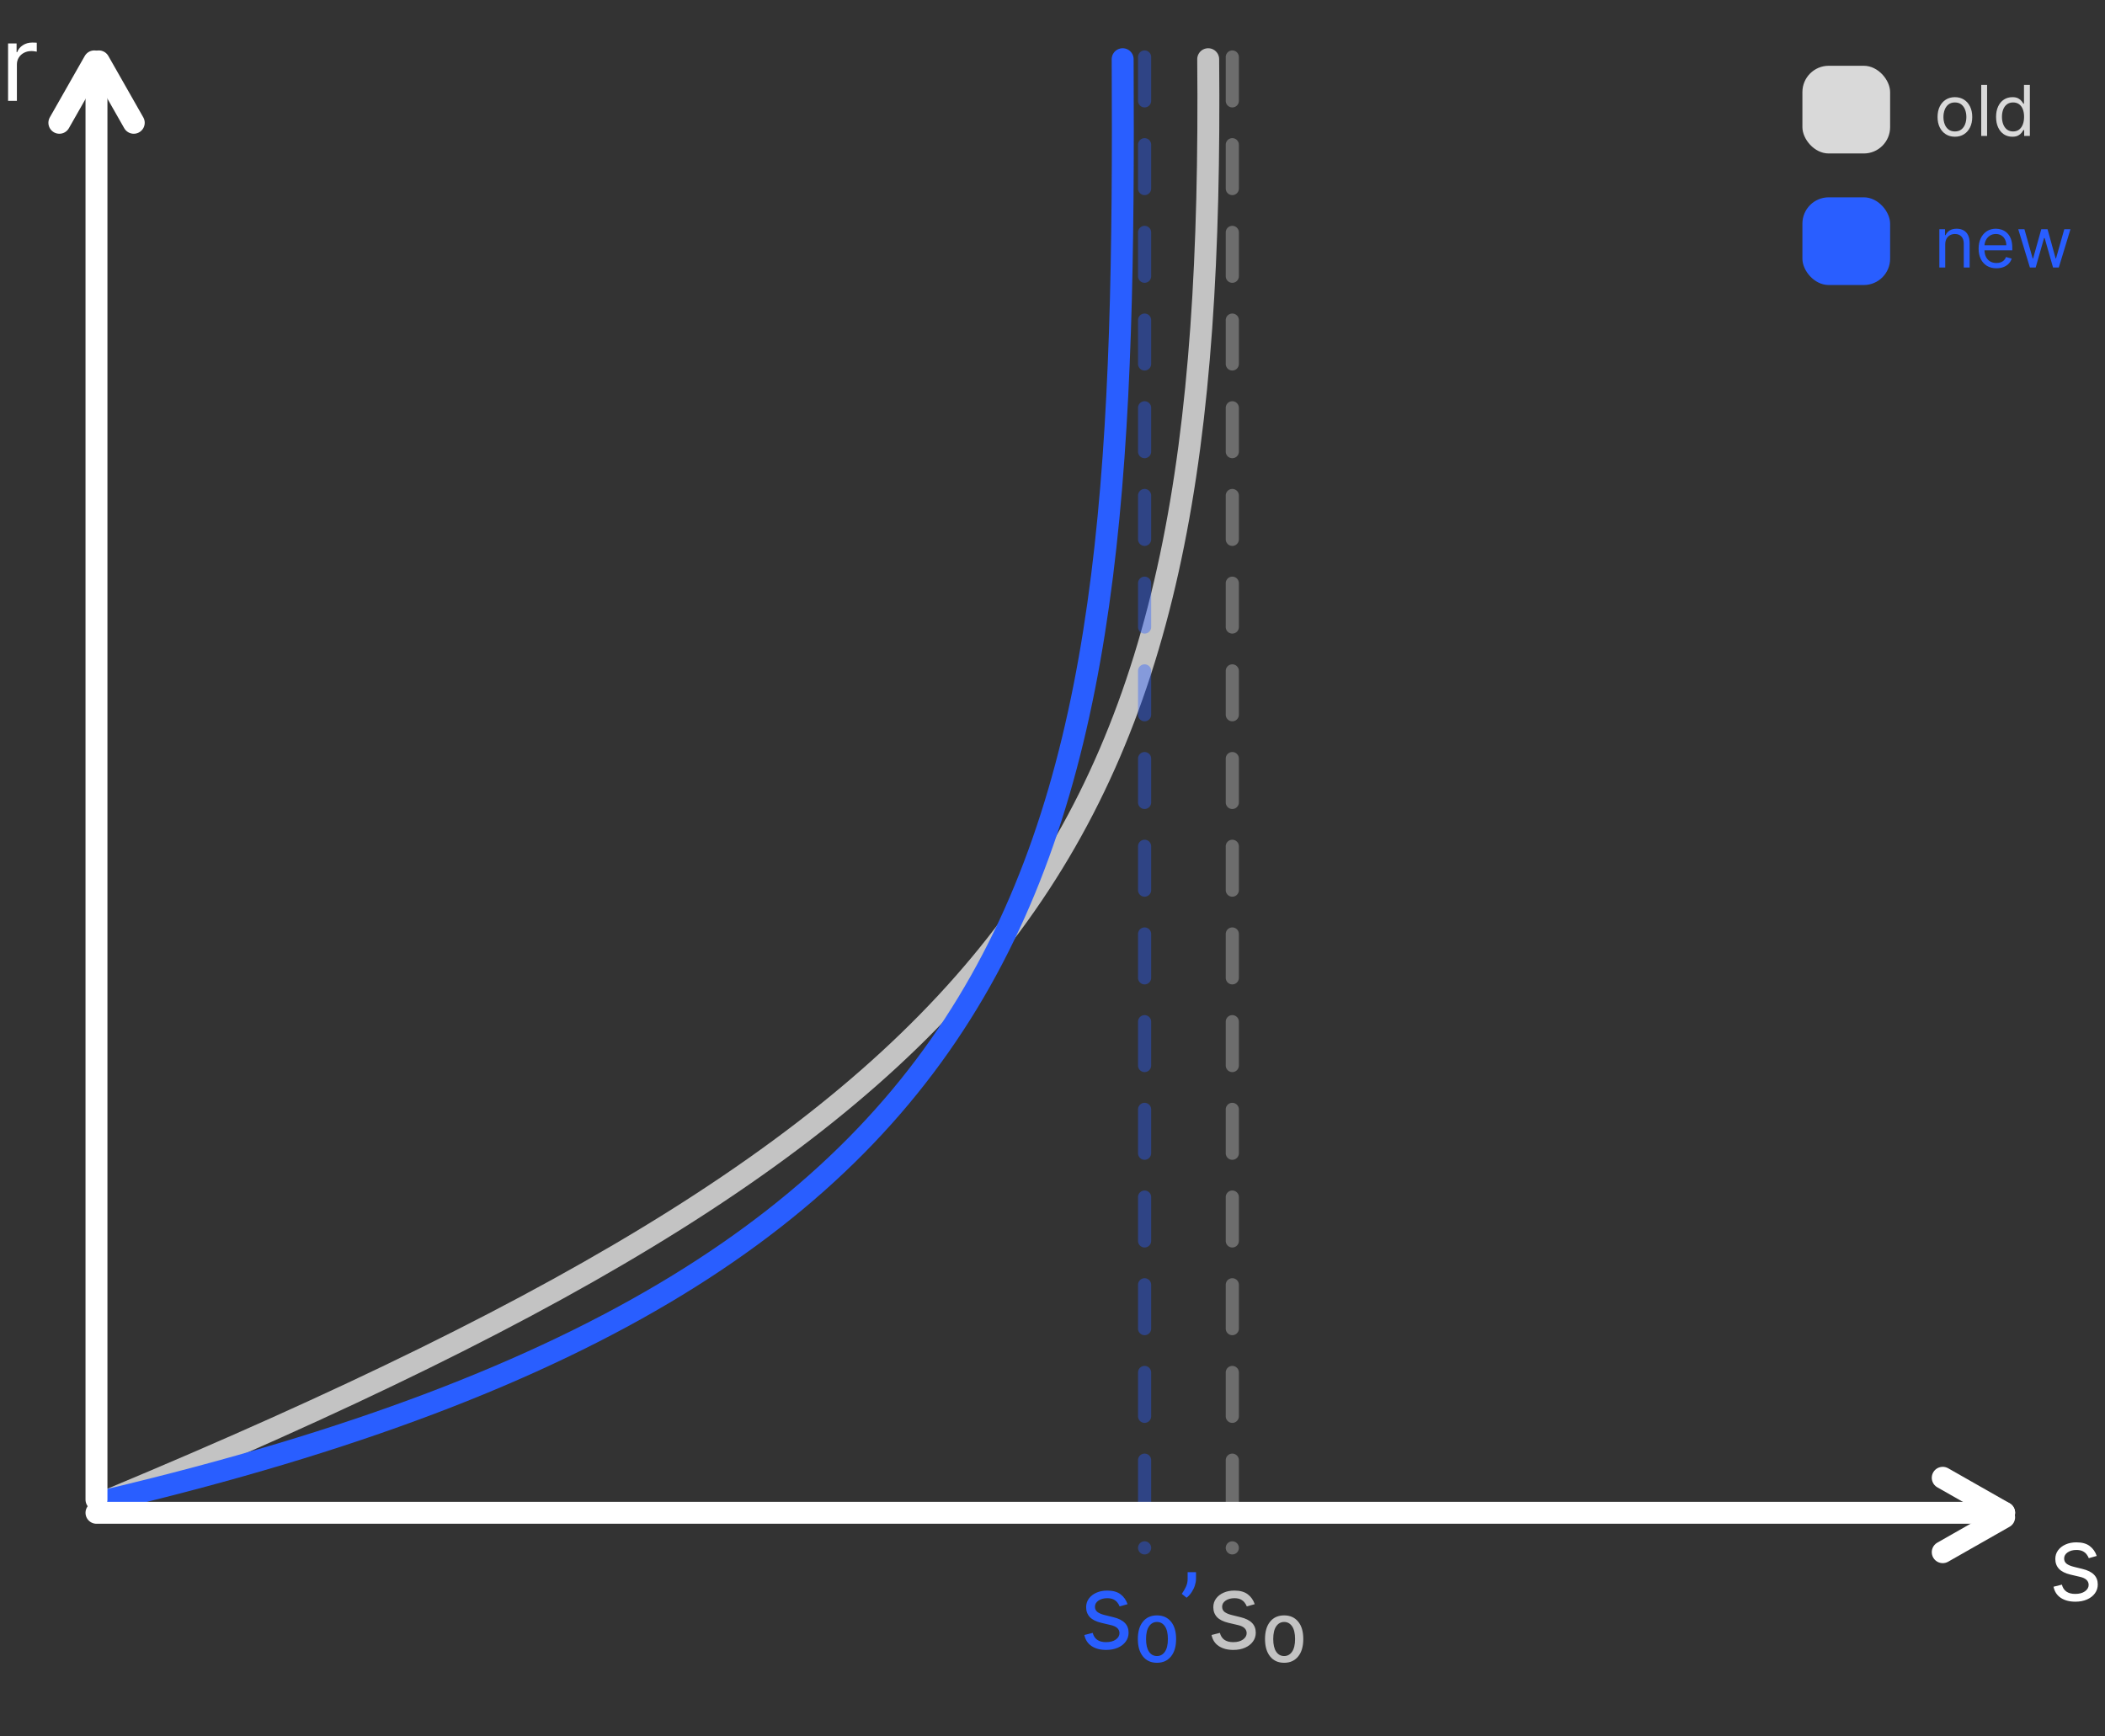 <svg viewBox="0 0 480 396" fill="none" xmlns="http://www.w3.org/2000/svg">
    <rect x="0" y="0" width="480" height="396" fill="#333333" stroke="none"/>
    <path d="M22.536 14L30.5 28" stroke="white" stroke-width="5" stroke-linecap="round" />
    <path d="M21.5 14L13.536 28" stroke="white" stroke-width="5" stroke-linecap="round" />
    <path d="M275.502 13.5C277.099 190.44 237.731 253.351 25.003 342" stroke="#C3C3C3"
        stroke-width="5" stroke-linecap="round" />
    <path d="M281 13L281 353" stroke="#C4C4C4" stroke-opacity="0.4" stroke-width="3"
        stroke-linecap="round" stroke-dasharray="10 10" />
    <path
        d="M1.841 23V9.909H3.784V11.886H3.92C4.159 11.239 4.591 10.713 5.216 10.31C5.841 9.906 6.545 9.705 7.33 9.705C7.477 9.705 7.662 9.707 7.884 9.713C8.105 9.719 8.273 9.727 8.386 9.739V11.784C8.318 11.767 8.162 11.742 7.918 11.707C7.679 11.668 7.426 11.648 7.159 11.648C6.523 11.648 5.955 11.781 5.455 12.048C4.96 12.31 4.568 12.673 4.278 13.139C3.994 13.599 3.852 14.125 3.852 14.716V23H1.841Z"
        fill="white" />
    <path
        d="M478.114 354.841L476.307 355.352C476.193 355.051 476.026 354.759 475.804 354.474C475.588 354.185 475.293 353.946 474.918 353.759C474.543 353.571 474.062 353.477 473.477 353.477C472.676 353.477 472.009 353.662 471.474 354.031C470.946 354.395 470.682 354.858 470.682 355.42C470.682 355.92 470.864 356.315 471.227 356.605C471.591 356.895 472.159 357.136 472.932 357.33L474.875 357.807C476.045 358.091 476.918 358.526 477.491 359.111C478.065 359.69 478.352 360.437 478.352 361.352C478.352 362.102 478.136 362.773 477.705 363.364C477.278 363.955 476.682 364.42 475.915 364.761C475.148 365.102 474.256 365.273 473.239 365.273C471.903 365.273 470.798 364.983 469.923 364.403C469.048 363.824 468.494 362.977 468.261 361.864L470.17 361.386C470.352 362.091 470.696 362.619 471.202 362.972C471.713 363.324 472.381 363.5 473.205 363.5C474.142 363.5 474.886 363.301 475.438 362.903C475.994 362.5 476.273 362.017 476.273 361.455C476.273 361 476.114 360.619 475.795 360.312C475.477 360 474.989 359.767 474.33 359.614L472.148 359.102C470.949 358.818 470.068 358.378 469.506 357.781C468.949 357.179 468.67 356.426 468.67 355.523C468.67 354.784 468.878 354.131 469.293 353.562C469.713 352.994 470.284 352.548 471.006 352.224C471.733 351.901 472.557 351.739 473.477 351.739C474.773 351.739 475.79 352.023 476.528 352.591C477.273 353.159 477.801 353.909 478.114 354.841Z"
        fill="white" />
    <path
        d="M286.114 365.841L284.307 366.352C284.193 366.051 284.026 365.759 283.804 365.474C283.588 365.185 283.293 364.946 282.918 364.759C282.543 364.571 282.062 364.477 281.477 364.477C280.676 364.477 280.009 364.662 279.474 365.031C278.946 365.395 278.682 365.858 278.682 366.42C278.682 366.92 278.864 367.315 279.227 367.605C279.591 367.895 280.159 368.136 280.932 368.33L282.875 368.807C284.045 369.091 284.918 369.526 285.491 370.111C286.065 370.69 286.352 371.437 286.352 372.352C286.352 373.102 286.136 373.773 285.705 374.364C285.278 374.955 284.682 375.42 283.915 375.761C283.148 376.102 282.256 376.273 281.239 376.273C279.903 376.273 278.798 375.983 277.923 375.403C277.048 374.824 276.494 373.977 276.261 372.864L278.17 372.386C278.352 373.091 278.696 373.619 279.202 373.972C279.713 374.324 280.381 374.5 281.205 374.5C282.142 374.5 282.886 374.301 283.438 373.903C283.994 373.5 284.273 373.017 284.273 372.455C284.273 372 284.114 371.619 283.795 371.312C283.477 371 282.989 370.767 282.33 370.614L280.148 370.102C278.949 369.818 278.068 369.378 277.506 368.781C276.949 368.179 276.67 367.426 276.67 366.523C276.67 365.784 276.878 365.131 277.293 364.562C277.713 363.994 278.284 363.548 279.006 363.224C279.733 362.901 280.557 362.739 281.477 362.739C282.773 362.739 283.79 363.023 284.528 363.591C285.273 364.159 285.801 364.909 286.114 365.841ZM292.823 379.205C291.46 379.205 290.391 378.722 289.619 377.756C288.846 376.795 288.46 375.472 288.46 373.784C288.46 372.097 288.846 370.778 289.619 369.83C290.391 368.875 291.46 368.398 292.823 368.398C294.17 368.398 295.232 368.869 296.011 369.812C296.795 370.756 297.187 372.08 297.187 373.784C297.187 375.489 296.795 376.818 296.011 377.773C295.232 378.727 294.17 379.205 292.823 379.205ZM292.823 377.67C293.573 377.67 294.175 377.341 294.63 376.682C295.085 376.028 295.312 375.062 295.312 373.784C295.312 372.506 295.085 371.54 294.63 370.886C294.175 370.227 293.573 369.898 292.823 369.898C292.073 369.898 291.471 370.227 291.016 370.886C290.562 371.54 290.335 372.506 290.335 373.784C290.335 375.045 290.556 376.009 290.999 376.673C291.448 377.338 292.056 377.67 292.823 377.67Z"
        fill="#C3C3C3" />
    <path d="M261 13L261 353" stroke="#295eff" stroke-opacity="0.4" stroke-width="3"
        stroke-linecap="round" stroke-dasharray="10 10" />
    <path
        d="M257.114 365.841L255.307 366.352C255.193 366.051 255.026 365.759 254.804 365.474C254.588 365.185 254.293 364.946 253.918 364.759C253.543 364.571 253.062 364.477 252.477 364.477C251.676 364.477 251.009 364.662 250.474 365.031C249.946 365.395 249.682 365.858 249.682 366.42C249.682 366.92 249.864 367.315 250.227 367.605C250.591 367.895 251.159 368.136 251.932 368.33L253.875 368.807C255.045 369.091 255.918 369.526 256.491 370.111C257.065 370.69 257.352 371.437 257.352 372.352C257.352 373.102 257.136 373.773 256.705 374.364C256.278 374.955 255.682 375.42 254.915 375.761C254.148 376.102 253.256 376.273 252.239 376.273C250.903 376.273 249.798 375.983 248.923 375.403C248.048 374.824 247.494 373.977 247.261 372.864L249.17 372.386C249.352 373.091 249.696 373.619 250.202 373.972C250.713 374.324 251.381 374.5 252.205 374.5C253.142 374.5 253.886 374.301 254.438 373.903C254.994 373.5 255.273 373.017 255.273 372.455C255.273 372 255.114 371.619 254.795 371.312C254.477 371 253.989 370.767 253.33 370.614L251.148 370.102C249.949 369.818 249.068 369.378 248.506 368.781C247.949 368.179 247.67 367.426 247.67 366.523C247.67 365.784 247.878 365.131 248.293 364.562C248.713 363.994 249.284 363.548 250.006 363.224C250.733 362.901 251.557 362.739 252.477 362.739C253.773 362.739 254.79 363.023 255.528 363.591C256.273 364.159 256.801 364.909 257.114 365.841ZM263.823 379.205C262.46 379.205 261.391 378.722 260.619 377.756C259.846 376.795 259.46 375.472 259.46 373.784C259.46 372.097 259.846 370.778 260.619 369.83C261.391 368.875 262.46 368.398 263.823 368.398C265.17 368.398 266.232 368.869 267.011 369.812C267.795 370.756 268.187 372.08 268.187 373.784C268.187 375.489 267.795 376.818 267.011 377.773C266.232 378.727 265.17 379.205 263.823 379.205ZM263.823 377.67C264.573 377.67 265.175 377.341 265.63 376.682C266.085 376.028 266.312 375.062 266.312 373.784C266.312 372.506 266.085 371.54 265.63 370.886C265.175 370.227 264.573 369.898 263.823 369.898C263.073 369.898 262.471 370.227 262.016 370.886C261.562 371.54 261.335 372.506 261.335 373.784C261.335 375.045 261.556 376.009 261.999 376.673C262.448 377.338 263.056 377.67 263.823 377.67ZM272.723 358.545V360.08C272.723 360.545 272.638 361.043 272.467 361.571C272.303 362.094 272.058 362.602 271.734 363.097C271.416 363.585 271.03 364.011 270.575 364.375L269.484 363.489C269.842 362.977 270.152 362.446 270.413 361.895C270.68 361.338 270.814 360.744 270.814 360.114V358.545H272.723Z"
        fill="#295eff" />
    <path d="M255.999 13.5C256.882 188.547 245.6 289.676 24.998 342" stroke="#295eff"
        stroke-width="5" stroke-linecap="round" />
    <rect x="411" y="15" width="20" height="20" rx="6" fill="#D9D9D9" />
    <path
        d="M445.773 31.182C444.985 31.182 444.294 30.994 443.699 30.619C443.108 30.244 442.646 29.72 442.312 29.046C441.983 28.371 441.818 27.583 441.818 26.682C441.818 25.773 441.983 24.979 442.312 24.301C442.646 23.623 443.108 23.097 443.699 22.722C444.294 22.347 444.985 22.159 445.773 22.159C446.561 22.159 447.25 22.347 447.841 22.722C448.436 23.097 448.898 23.623 449.227 24.301C449.561 24.979 449.727 25.773 449.727 26.682C449.727 27.583 449.561 28.371 449.227 29.046C448.898 29.72 448.436 30.244 447.841 30.619C447.25 30.994 446.561 31.182 445.773 31.182ZM445.773 29.977C446.371 29.977 446.864 29.824 447.25 29.517C447.636 29.21 447.922 28.807 448.108 28.307C448.294 27.807 448.386 27.265 448.386 26.682C448.386 26.099 448.294 25.555 448.108 25.051C447.922 24.547 447.636 24.14 447.25 23.829C446.864 23.519 446.371 23.364 445.773 23.364C445.174 23.364 444.682 23.519 444.295 23.829C443.909 24.14 443.623 24.547 443.438 25.051C443.252 25.555 443.159 26.099 443.159 26.682C443.159 27.265 443.252 27.807 443.438 28.307C443.623 28.807 443.909 29.21 444.295 29.517C444.682 29.824 445.174 29.977 445.773 29.977ZM453.115 19.364V31H451.774V19.364H453.115ZM458.866 31.182C458.139 31.182 457.497 30.998 456.94 30.631C456.384 30.259 455.948 29.737 455.634 29.062C455.319 28.384 455.162 27.583 455.162 26.659C455.162 25.742 455.319 24.947 455.634 24.273C455.948 23.599 456.385 23.078 456.946 22.71C457.507 22.343 458.154 22.159 458.889 22.159C459.457 22.159 459.906 22.254 460.236 22.443C460.569 22.629 460.823 22.841 460.997 23.079C461.175 23.314 461.313 23.508 461.412 23.659H461.526V19.364H462.866V31H461.571V29.659H461.412C461.313 29.818 461.173 30.019 460.991 30.261C460.81 30.5 460.55 30.714 460.213 30.903C459.876 31.089 459.427 31.182 458.866 31.182ZM459.048 29.977C459.586 29.977 460.041 29.837 460.412 29.557C460.783 29.273 461.065 28.881 461.259 28.381C461.452 27.877 461.548 27.296 461.548 26.636C461.548 25.985 461.454 25.415 461.264 24.926C461.075 24.434 460.795 24.051 460.423 23.778C460.052 23.502 459.594 23.364 459.048 23.364C458.48 23.364 458.007 23.509 457.628 23.801C457.253 24.089 456.971 24.481 456.781 24.977C456.596 25.47 456.503 26.023 456.503 26.636C456.503 27.258 456.598 27.822 456.787 28.329C456.98 28.833 457.264 29.235 457.639 29.534C458.018 29.829 458.488 29.977 459.048 29.977Z"
        fill="#D9D9D9" />
    <rect x="411" y="45" width="20" height="20" rx="6" fill="#295eff" />
    <path
        d="M443.568 55.75V61H442.227V52.273H443.523V53.636H443.636C443.841 53.193 444.152 52.837 444.568 52.568C444.985 52.295 445.523 52.159 446.182 52.159C446.773 52.159 447.29 52.28 447.733 52.523C448.176 52.761 448.521 53.125 448.767 53.614C449.013 54.099 449.136 54.712 449.136 55.455V61H447.795V55.545C447.795 54.86 447.617 54.326 447.261 53.943C446.905 53.557 446.417 53.364 445.795 53.364C445.367 53.364 444.985 53.456 444.648 53.642C444.314 53.828 444.051 54.099 443.858 54.455C443.665 54.811 443.568 55.242 443.568 55.75ZM455.246 61.182C454.405 61.182 453.679 60.996 453.07 60.625C452.464 60.25 451.996 59.727 451.666 59.057C451.34 58.383 451.178 57.599 451.178 56.705C451.178 55.811 451.34 55.023 451.666 54.341C451.996 53.655 452.454 53.121 453.041 52.739C453.632 52.352 454.321 52.159 455.109 52.159C455.564 52.159 456.013 52.235 456.456 52.386C456.899 52.538 457.303 52.784 457.666 53.125C458.03 53.462 458.32 53.909 458.536 54.466C458.751 55.023 458.859 55.708 458.859 56.523V57.091H452.132V55.932H457.496C457.496 55.439 457.397 55 457.2 54.614C457.007 54.227 456.731 53.922 456.371 53.699C456.015 53.475 455.594 53.364 455.109 53.364C454.575 53.364 454.113 53.496 453.723 53.761C453.337 54.023 453.039 54.364 452.831 54.784C452.623 55.205 452.518 55.655 452.518 56.136V56.909C452.518 57.568 452.632 58.127 452.859 58.585C453.09 59.04 453.411 59.386 453.82 59.625C454.229 59.86 454.704 59.977 455.246 59.977C455.598 59.977 455.916 59.928 456.2 59.83C456.488 59.727 456.736 59.576 456.945 59.375C457.153 59.17 457.314 58.917 457.428 58.614L458.723 58.977C458.587 59.417 458.357 59.803 458.036 60.136C457.714 60.466 457.316 60.724 456.842 60.909C456.369 61.091 455.837 61.182 455.246 61.182ZM462.876 61L460.217 52.273H461.626L463.513 58.955H463.604L465.467 52.273H466.899L468.74 58.932H468.831L470.717 52.273H472.126L469.467 61H468.149L466.24 54.295H466.104L464.195 61H462.876Z"
        fill="#295eff" />
    <path d="M22 15L22 342" stroke="white" stroke-width="5" stroke-linecap="round" />
    <path d="M457 345L22 345" stroke="white" stroke-width="5" stroke-linecap="round" />
    <path d="M457 346.018L443 353.982" stroke="white" stroke-width="5" stroke-linecap="round" />
    <path d="M457 344.982L443 337.018" stroke="white" stroke-width="5" stroke-linecap="round" />
</svg>